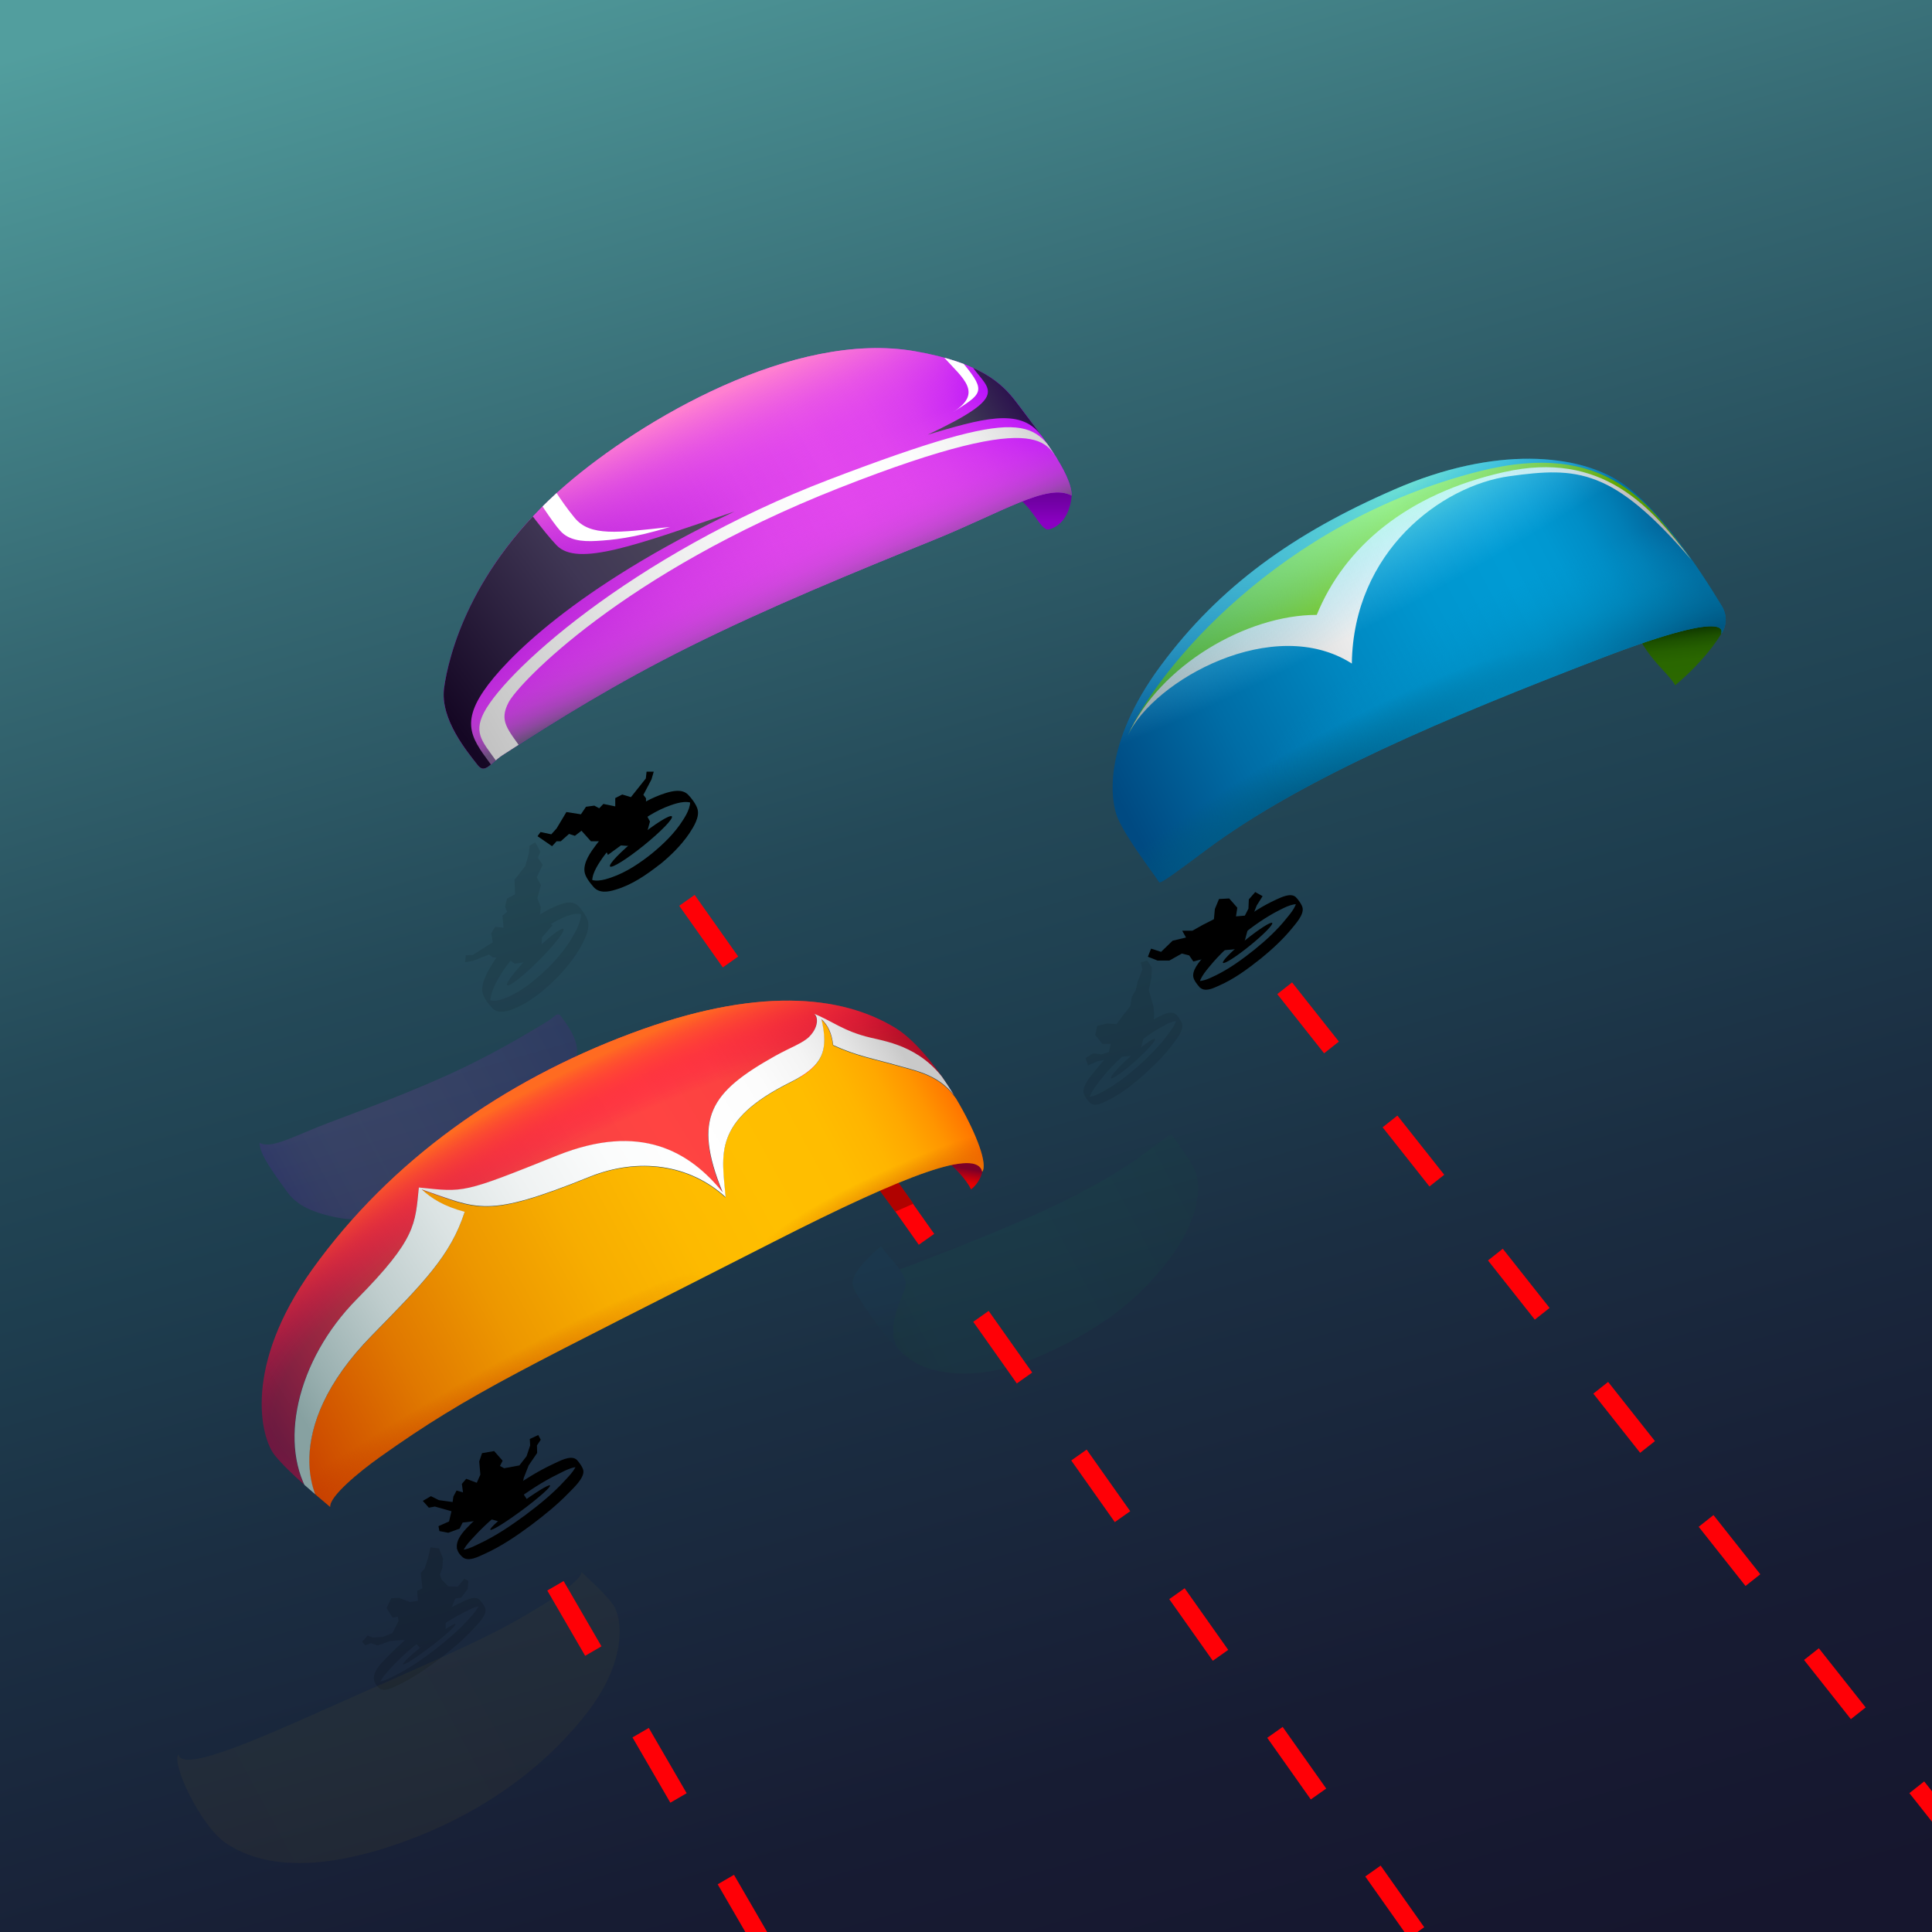 <?xml version="1.0" encoding="utf-8"?>
<!-- Generator: Adobe Illustrator 26.1.0, SVG Export Plug-In . SVG Version: 6.00 Build 0)  -->
<svg version="1.1" id="Layer_1" xmlns="http://www.w3.org/2000/svg" xmlns:xlink="http://www.w3.org/1999/xlink" x="0px" y="0px"
	 viewBox="0 0 1024 1024" style="enable-background:new 0 0 1024 1024;" xml:space="preserve">
<rect x="0" y="0" width="1024" height="1024" fill="#333333" stroke="none"/>
<style type="text/css">
	.st0{fill:url(#SVGID_1_);}
	.st1{opacity:0.15;}
	.st2{opacity:4.000000e-02;}
	
		.st3{clip-path:url(#SVGID_00000144304011174385283910000001127642397212260486_);fill:url(#SVGID_00000104702512570903194960000005904085321317861512_);}
	
		.st4{display:none;clip-path:url(#SVGID_00000144304011174385283910000001127642397212260486_);fill:url(#SVGID_00000164476395881867266900000018172653149110043551_);}
	
		.st5{display:none;clip-path:url(#SVGID_00000144304011174385283910000001127642397212260486_);fill:url(#SVGID_00000052065848219591856700000016148613198777548684_);}
	
		.st6{display:none;clip-path:url(#SVGID_00000144304011174385283910000001127642397212260486_);fill:url(#SVGID_00000101102973662073239550000018306560851894127019_);stroke:url(#SVGID_00000111902903416615076530000012216818537767064764_);stroke-width:0.725;stroke-miterlimit:10;}
	
		.st7{display:none;clip-path:url(#SVGID_00000144304011174385283910000001127642397212260486_);fill:url(#SVGID_00000141438167467707948240000013923352828457736883_);}
	
		.st8{display:none;clip-path:url(#SVGID_00000144304011174385283910000001127642397212260486_);fill:url(#SVGID_00000075145312464576588750000006336163611181139072_);}
	
		.st9{display:none;clip-path:url(#SVGID_00000144304011174385283910000001127642397212260486_);fill:url(#SVGID_00000087375327095602369920000006040372639858782376_);}
	
		.st10{display:none;clip-path:url(#SVGID_00000144304011174385283910000001127642397212260486_);fill:url(#SVGID_00000118382122916827546720000014340221977293390765_);}
	.st11{fill:url(#SVGID_00000067208750956194382280000006146612666314758547_);}
	.st12{fill:url(#SVGID_00000149378762045255768130000009237176922495681981_);}
	.st13{opacity:0.1;}
	.st14{opacity:0.12;fill:url(#SVGID_00000090293982401684686000000009487704733701799578_);}
	.st15{fill:none;stroke:#FF0006;stroke-width:10;stroke-miterlimit:10;stroke-dasharray:40,50;}
	.st16{fill:#B00200;}
	.st17{fill:url(#SVGID_00000085232321996264361890000009199641928257527209_);}
	
		.st18{clip-path:url(#SVGID_00000086655883437882834430000016917075062417237133_);fill:url(#SVGID_00000005973096299114786710000001718900474967609274_);}
	
		.st19{clip-path:url(#SVGID_00000086655883437882834430000016917075062417237133_);fill:url(#SVGID_00000067916029906669879350000017911035036409160598_);}
	
		.st20{clip-path:url(#SVGID_00000086655883437882834430000016917075062417237133_);fill:url(#SVGID_00000102522131005256631270000006915650064526571672_);}
	
		.st21{clip-path:url(#SVGID_00000086655883437882834430000016917075062417237133_);fill:url(#SVGID_00000021087910988182929110000016450013689408720793_);}
	
		.st22{clip-path:url(#SVGID_00000086655883437882834430000016917075062417237133_);fill:url(#SVGID_00000167386871195079827570000013372803235928345023_);}
	.st23{clip-path:url(#SVGID_00000086655883437882834430000016917075062417237133_);fill:#FFFFFF;}
	.st24{fill:url(#SVGID_00000011000526629922000870000000785738957911114653_);}
	
		.st25{clip-path:url(#SVGID_00000025444897445214686620000018113854390171379345_);fill:url(#SVGID_00000003814447301533230190000006027129696694759592_);}
	
		.st26{clip-path:url(#SVGID_00000025444897445214686620000018113854390171379345_);fill:url(#SVGID_00000172424402133145998290000006351588929931076260_);}
	
		.st27{clip-path:url(#SVGID_00000025444897445214686620000018113854390171379345_);fill:url(#SVGID_00000054987873972797717010000011495993768571552899_);}
	
		.st28{clip-path:url(#SVGID_00000025444897445214686620000018113854390171379345_);fill:url(#SVGID_00000033346791299855937650000015292142507022906496_);}
	
		.st29{clip-path:url(#SVGID_00000025444897445214686620000018113854390171379345_);fill:url(#SVGID_00000038407765537037340670000018259723157716131484_);}
	
		.st30{clip-path:url(#SVGID_00000025444897445214686620000018113854390171379345_);fill:url(#SVGID_00000065049157861431720240000003301242062129116054_);}
	.st31{fill:url(#SVGID_00000125583279091914632780000016125441529564567183_);}
	
		.st32{display:none;clip-path:url(#SVGID_00000063631677437087253660000010251734612875254711_);fill:url(#SVGID_00000054227133246668003940000007693704282089826215_);}
	
		.st33{clip-path:url(#SVGID_00000063631677437087253660000010251734612875254711_);fill:url(#SVGID_00000059270669061207511120000015602648278980132027_);}
	
		.st34{clip-path:url(#SVGID_00000063631677437087253660000010251734612875254711_);fill:url(#SVGID_00000083801843396225824290000011484900786566356388_);}
	
		.st35{display:none;clip-path:url(#SVGID_00000063631677437087253660000010251734612875254711_);fill:url(#SVGID_00000153676750312733264230000006754000718759786147_);stroke:url(#SVGID_00000173842123552255227930000001293839136486818748_);stroke-width:1.2;stroke-miterlimit:10;}
	
		.st36{clip-path:url(#SVGID_00000063631677437087253660000010251734612875254711_);fill:url(#SVGID_00000108990181095032856190000013199453835142852008_);}
	
		.st37{clip-path:url(#SVGID_00000063631677437087253660000010251734612875254711_);fill:url(#SVGID_00000104674278276966363090000015437614460761873340_);}
	
		.st38{clip-path:url(#SVGID_00000063631677437087253660000010251734612875254711_);fill:url(#SVGID_00000052073617330338438230000006582272303544852148_);}
	
		.st39{clip-path:url(#SVGID_00000063631677437087253660000010251734612875254711_);fill:url(#SVGID_00000127002887425947669050000005749301437863203466_);}
</style>
<linearGradient id="SVGID_1_" gradientUnits="userSpaceOnUse" x1="345.919" y1="-67.192" x2="677.204" y2="1088.134">
	<stop  offset="0" style="stop-color:#529E9E"/>
	<stop  offset="2.078294e-02" style="stop-color:#4F999A"/>
	<stop  offset="0.256" style="stop-color:#356872"/>
	<stop  offset="0.435" style="stop-color:#244958"/>
	<stop  offset="0.536" style="stop-color:#1E3E4F"/>
	<stop  offset="0.663" style="stop-color:#1B2E42"/>
	<stop  offset="0.859" style="stop-color:#171C33"/>
	<stop  offset="1" style="stop-color:#16162E"/>
</linearGradient>
<rect class="st0" width="1024" height="1024"/>
<g>
	<g class="st1">
		<g>
			<g>
				<path d="M233.3,879c6.2-4.8,12.3-9.9,17.6-15.7c2-2.2,7-6.9,6.4-10.4c-0.2-1.4-2.3-4.3-3.4-5.2c-2.7-2-7.4,0.7-10,1.9
					c-13.9,6.5-27,16.8-37.8,27.8c-4.6,4.7-12,11.3-5.2,17.3c2.7,2.4,7.4-0.3,10.2-1.6C219.1,889.3,226.3,884.2,233.3,879
					c0.1-0.1-3.1-4.4-3.1-4.4c-6.6,5-13.5,9.8-20.9,13.5c-2.3,1.1-8.7,4.8-11.1,2.4c1,1.5,2.1,3,3.1,4.4c-1.7-3,3.5-8.1,5.2-10.1
					c5.5-6.2,11.9-11.7,18.5-16.7c6.6-5,13.5-9.8,20.9-13.5c2.4-1.2,8.6-4.9,11.1-2.4c-1-1.5-2.1-3-3.1-4.4c1.7,3-3.6,8.2-5.2,10.1
					c-5.5,6.2-12,11.6-18.5,16.7C230.1,874.6,233.3,878.9,233.3,879z"/>
			</g>
		</g>
		<g>
			<ellipse transform="matrix(0.794 -0.608 0.608 0.794 -482.958 318.023)" cx="227.6" cy="871.3" rx="17.5" ry="1.5"/>
		</g>
		<polygon points="191.9,870.2 194.8,866.9 197.6,867.9 202.9,867.6 208,865.6 211.3,859.1 210.8,856.9 208.1,857.4 204.9,852.3 
			207.4,847.1 211.4,846.9 217.3,849.1 221.5,848.5 221.1,843.2 223.9,841.9 223,833.7 225.1,831.4 226.9,825.6 228.2,820.1 
			232.7,820.7 234.8,825.9 234.5,830.8 233.2,834.7 234.2,837.4 237.6,840.8 242.6,841 246.1,836.8 248.2,837.9 247.9,842.2 
			244.5,846.7 241.3,847.3 239.1,852.6 239.1,855.9 236.2,858.7 236.2,863.9 222.5,873.4 219.4,869.8 213.1,869.2 206.8,869.8 
			200.1,872.1 196.7,870.9 193.6,872 		"/>
	</g>
	<g class="st2">
		<defs>
			<path id="SVGID_00000003107160675599646770000010263114463768741283_" class="st2" d="M94.3,929.4c-3.8,4.6,11.8,38.2,25.3,47.4
				c17,11.6,44,15.5,84.6,2.7c41.9-13.2,79.1-36.7,105.8-70.1c23.9-29.9,19.4-52.9,15.1-58.8c-4.5-6.3-13.8-14.5-16.9-17.5
				c0.2,3.3-10,10.9-16.7,15.1c-30.8,19.6-47.5,25.7-129.7,62.4C118.3,930,95.5,937.1,94.3,929.4z"/>
		</defs>
		<clipPath id="SVGID_00000143618515145357451690000003188763047655748004_">
			<use xlink:href="#SVGID_00000003107160675599646770000010263114463768741283_"  style="overflow:visible;"/>
		</clipPath>
		
			<linearGradient id="SVGID_00000168832029764297217460000012851205852719448714_" gradientUnits="userSpaceOnUse" x1="1454.77" y1="320.068" x2="1666.929" y2="191.606" gradientTransform="matrix(-0.999 -5.195740e-02 5.195740e-02 -0.999 1768.438 1254.139)">
			<stop  offset="0" style="stop-color:#E3A600"/>
			<stop  offset="0.437" style="stop-color:#F6C000"/>
			<stop  offset="0.721" style="stop-color:#FFCB00"/>
			<stop  offset="0.824" style="stop-color:#FFC500"/>
			<stop  offset="0.965" style="stop-color:#FFB300"/>
			<stop  offset="1" style="stop-color:#FFAE00"/>
		</linearGradient>
		
			<path style="clip-path:url(#SVGID_00000143618515145357451690000003188763047655748004_);fill:url(#SVGID_00000168832029764297217460000012851205852719448714_);" d="
			M94.6,929.7c-3.9,5.1,11.5,37.9,24.9,47.1c17,11.6,44,15.5,84.6,2.7c41.9-13.2,79.1-36.7,105.8-70.1
			c23.9-29.9,19.4-52.9,15.1-58.8c-4.5-6.3-13.8-14.5-16.9-17.5c0.2,3.3-10,10.9-16.7,15.1c-30.8,19.6-47.5,25.7-129.7,62.4
			C118.3,930,95.8,937.4,94.6,929.7z"/>
		
			<linearGradient id="SVGID_00000129915086791467444070000016663088759574641829_" gradientUnits="userSpaceOnUse" x1="1304.757" y1="29.317" x2="1518.717" y2="-101.385" gradientTransform="matrix(-0.629 0.777 0.777 0.629 1132.378 -173.02)">
			<stop  offset="0" style="stop-color:#661940"/>
			<stop  offset="0.1" style="stop-color:#8F2441"/>
			<stop  offset="0.216" style="stop-color:#B73041"/>
			<stop  offset="0.33" style="stop-color:#D63941"/>
			<stop  offset="0.44" style="stop-color:#ED3F42"/>
			<stop  offset="0.544" style="stop-color:#FA4342"/>
			<stop  offset="0.637" style="stop-color:#FF4442"/>
			<stop  offset="0.731" style="stop-color:#FC4241"/>
			<stop  offset="0.802" style="stop-color:#F23B3D"/>
			<stop  offset="0.865" style="stop-color:#E22F38"/>
			<stop  offset="0.924" style="stop-color:#CB1F2F"/>
			<stop  offset="0.979" style="stop-color:#AE0A25"/>
			<stop  offset="1" style="stop-color:#A10020"/>
		</linearGradient>
		
			<path style="display:none;clip-path:url(#SVGID_00000143618515145357451690000003188763047655748004_);fill:url(#SVGID_00000129915086791467444070000016663088759574641829_);" d="
			M348.2,906.7c-5.8-18.4-30.8-31.2-58.6-28.5c-26.9,2.7-30.2-0.6-40.1-7c-8.1,12.4-7.1,12-35.9,28c-25.1,14-27.7,32.1-24.2,48.5
			c-12.5-22.6-22.6-23.1-44.4-14.4c-5.4,2.2-9,4.4-11.9,4.7c-4.9,0.4-7-2.4-6.6-3.6c-1.9,6-1.6,11-5.5,19.1
			c-2.6,5.5-8.6,15.9-3.2,30.3c5.5,14.3-16.1-10.3-16.1-10.3s-46-66.4,79.2-111S376.9,857.9,348.2,906.7z"/>
		
			<radialGradient id="SVGID_00000164497667827422281580000010620007051702156440_" cx="1581.318" cy="263.824" r="218.679" gradientTransform="matrix(-0.917 0.4 -0.127 -0.291 1686.058 353.5)" gradientUnits="userSpaceOnUse">
			<stop  offset="0.602" style="stop-color:#FF0049;stop-opacity:0"/>
			<stop  offset="0.655" style="stop-color:#FF0A45;stop-opacity:0.166"/>
			<stop  offset="0.745" style="stop-color:#FF263B;stop-opacity:0.452"/>
			<stop  offset="0.862" style="stop-color:#FF532A;stop-opacity:0.822"/>
			<stop  offset="0.919" style="stop-color:#FF6B21"/>
		</radialGradient>
		
			<path style="display:none;clip-path:url(#SVGID_00000143618515145357451690000003188763047655748004_);fill:url(#SVGID_00000164497667827422281580000010620007051702156440_);" d="
			M94.6,929.7c-3.9,5.1,11.5,37.9,24.9,47.1c17,11.6,44,15.5,84.6,2.7c41.9-13.2,79.1-36.7,105.8-70.1
			c23.9-29.9,19.4-52.9,15.1-58.8c-4.5-6.3-13.8-14.5-16.9-17.5c0.2,3.3-10,10.9-16.7,15.1c-30.8,19.6-47.5,25.7-129.7,62.4
			C118.3,930,95.8,937.4,94.6,929.7z"/>
		
			<linearGradient id="SVGID_00000050644983980776758860000005569803928701110405_" gradientUnits="userSpaceOnUse" x1="1543.961" y1="215.025" x2="1581.292" y2="291.07" gradientTransform="matrix(-0.999 -5.195740e-02 5.195740e-02 -0.999 1768.438 1254.139)">
			<stop  offset="0.602" style="stop-color:#E8B200;stop-opacity:0"/>
			<stop  offset="0.69" style="stop-color:#E7AC00;stop-opacity:0.16"/>
			<stop  offset="0.809" style="stop-color:#E29A00;stop-opacity:0.377"/>
			<stop  offset="0.947" style="stop-color:#DB7E00;stop-opacity:0.626"/>
			<stop  offset="0.988" style="stop-color:#D97400;stop-opacity:0.7"/>
		</linearGradient>
		
			<linearGradient id="SVGID_00000061436252858143659990000004931635517673055145_" gradientUnits="userSpaceOnUse" x1="1457.754" y1="263.833" x2="1689.285" y2="263.833" gradientTransform="matrix(-0.999 -5.195740e-02 5.195740e-02 -0.999 1768.438 1254.139)">
			<stop  offset="0" style="stop-color:#34D9D4"/>
			<stop  offset="5.634123e-02" style="stop-color:#3EDCD8"/>
			<stop  offset="0.359" style="stop-color:#6EECED"/>
			<stop  offset="0.591" style="stop-color:#8DF6FA"/>
			<stop  offset="0.721" style="stop-color:#98FAFF"/>
			<stop  offset="0.756" style="stop-color:#92F8FE"/>
			<stop  offset="0.805" style="stop-color:#80F4FB"/>
			<stop  offset="0.862" style="stop-color:#64EDF7"/>
			<stop  offset="0.924" style="stop-color:#3CE4F1"/>
			<stop  offset="0.989" style="stop-color:#09D7E9"/>
			<stop  offset="1" style="stop-color:#00D5E8"/>
		</linearGradient>
		
			<path style="display:none;clip-path:url(#SVGID_00000143618515145357451690000003188763047655748004_);fill:url(#SVGID_00000050644983980776758860000005569803928701110405_);stroke:url(#SVGID_00000061436252858143659990000004931635517673055145_);stroke-width:0.725;stroke-miterlimit:10;" d="
			M94.6,929.7c-3.9,5.1,11.5,37.9,24.9,47.1c17,11.6,44,15.5,84.6,2.7c41.9-13.2,79.1-36.7,105.8-70.1
			c23.9-29.9,19.4-52.9,15.1-58.8c-4.5-6.3-13.8-14.5-16.9-17.5c0.2,3.3-10,10.9-16.7,15.1c-30.8,19.6-47.5,25.7-129.7,62.4
			C118.3,930,95.8,937.4,94.6,929.7z"/>
		
			<linearGradient id="SVGID_00000147183326424539161880000006814355058720702853_" gradientUnits="userSpaceOnUse" x1="1316.736" y1="53.733" x2="1537.104" y2="-64.702" gradientTransform="matrix(-0.629 0.777 0.777 0.629 1132.378 -173.02)">
			<stop  offset="0" style="stop-color:#C43800"/>
			<stop  offset="7.356817e-02" style="stop-color:#CF5000"/>
			<stop  offset="0.212" style="stop-color:#E07800"/>
			<stop  offset="0.348" style="stop-color:#ED9700"/>
			<stop  offset="0.481" style="stop-color:#F7AD00"/>
			<stop  offset="0.607" style="stop-color:#FDBA00"/>
			<stop  offset="0.721" style="stop-color:#FFBF00"/>
			<stop  offset="0.823" style="stop-color:#FFBD00"/>
			<stop  offset="0.877" style="stop-color:#FFB500"/>
			<stop  offset="0.918" style="stop-color:#FFA800"/>
			<stop  offset="0.954" style="stop-color:#FF9500"/>
			<stop  offset="0.986" style="stop-color:#FF7C00"/>
			<stop  offset="1" style="stop-color:#FF6F00"/>
		</linearGradient>
		
			<path style="display:none;clip-path:url(#SVGID_00000143618515145357451690000003188763047655748004_);fill:url(#SVGID_00000147183326424539161880000006814355058720702853_);" d="
			M349.2,914.9c0.3-6-10.7-29.6-53.4-25.5c-23.5,2.2-35.7,3.5-49.4-1.8c2.8-6.3,3.4-10.9,3.1-15.2c-6.6,18.1-5.5,21.8-36.9,39.2
			c-14.9,8.3-23.4,22.5-22.5,38c-9.9-9.4-16.2-18.7-41.7-7c-10.9,5-15.7,2.8-21.8-5c0.1,2.9,1.5,5.5,4.1,8.1c-2,8-4.7,12.7-8,20.3
			c-2.9,6.8-6.9,14.1-2.4,24.1c4.5,10.1-1.2,7.9-1.2,7.9s2.1,14,18.1,18.8S348,940.8,349.2,914.9z"/>
		
			<radialGradient id="SVGID_00000099652860295094667300000003060410301349136021_" cx="1520.147" cy="317.543" r="229.608" gradientTransform="matrix(-0.888 0.459 -4.916449e-02 -9.506681e-02 1632.723 189.929)" gradientUnits="userSpaceOnUse">
			<stop  offset="0" style="stop-color:#C43800;stop-opacity:0.5"/>
			<stop  offset="0.412" style="stop-color:#C43800;stop-opacity:0"/>
		</radialGradient>
		
			<path style="display:none;clip-path:url(#SVGID_00000143618515145357451690000003188763047655748004_);fill:url(#SVGID_00000099652860295094667300000003060410301349136021_);" d="
			M308.9,830.3c4.7,3.8,14.9,27.8-16.7,56.8c-17.4,15.9-26.5,24.2-31.7,37.9c6.6,2.1,10.4,4.8,13.4,7.9
			c-17.9-7.2-19.9-10.5-53.8,1.2c-16.1,5.6-32.4,2.4-43.3-8.7c0.4,13.7,3.1,24.6-22.7,35.7c-11,4.7-12.6,9.8-10.8,19.6
			c-2.1-2-3.1-4.8-3.3-8.5c-7.2-3.9-12.6-5-20.5-7.6c-7-2.4-15.1-4.3-19.6-14.4c-4.5-10.1-6.6-4.4-6.6-4.4s-9-10.9-1.9-26
			C98.5,904.8,288.8,813.9,308.9,830.3z"/>
		
			<radialGradient id="SVGID_00000168106044431864228030000002555962381711669127_" cx="1665.305" cy="243.082" r="129.342" gradientTransform="matrix(-0.936 0.351 -5.892800e-02 -0.157 1691.353 377.595)" gradientUnits="userSpaceOnUse">
			<stop  offset="0" style="stop-color:#C43800;stop-opacity:0.5"/>
			<stop  offset="0.412" style="stop-color:#C43800;stop-opacity:0"/>
		</radialGradient>
		
			<path style="display:none;clip-path:url(#SVGID_00000143618515145357451690000003188763047655748004_);fill:url(#SVGID_00000168106044431864228030000002555962381711669127_);" d="
			M308.9,830.3c4.7,3.8,14.9,27.8-16.7,56.8c-17.4,15.9-26.5,24.2-31.7,37.9c6.6,2.1,10.4,4.8,13.4,7.9
			c-17.9-7.2-19.9-10.5-53.8,1.2c-16.1,5.6-32.4,2.4-43.3-8.7c0.4,13.7,3.1,24.6-22.7,35.7c-11,4.7-12.6,9.8-10.8,19.6
			c-2.1-2-3.1-4.8-3.3-8.5c-7.2-3.9-12.6-5-20.5-7.6c-7-2.4-15.1-4.3-19.6-14.4c-4.5-10.1-6.6-4.4-6.6-4.4s-9-10.9-1.9-26
			C98.5,904.8,288.8,813.9,308.9,830.3z"/>
		
			<linearGradient id="SVGID_00000130627141578542986970000017838928979204329103_" gradientUnits="userSpaceOnUse" x1="1467.822" y1="310.92" x2="1659.821" y2="193.635" gradientTransform="matrix(-0.999 -5.195740e-02 5.195740e-02 -0.999 1768.438 1254.139)">
			<stop  offset="0" style="stop-color:#87A1A1"/>
			<stop  offset="6.089548e-02" style="stop-color:#9BB1B1"/>
			<stop  offset="0.186" style="stop-color:#BFCDCD"/>
			<stop  offset="0.313" style="stop-color:#DBE3E3"/>
			<stop  offset="0.439" style="stop-color:#EFF2F2"/>
			<stop  offset="0.566" style="stop-color:#FBFCFC"/>
			<stop  offset="0.693" style="stop-color:#FFFFFF"/>
			<stop  offset="0.806" style="stop-color:#FCFCFC"/>
			<stop  offset="0.876" style="stop-color:#F4F4F4"/>
			<stop  offset="0.933" style="stop-color:#E6E6E6"/>
			<stop  offset="0.984" style="stop-color:#D1D1D1"/>
			<stop  offset="1" style="stop-color:#C9C9C9"/>
		</linearGradient>
		
			<path style="display:none;clip-path:url(#SVGID_00000143618515145357451690000003188763047655748004_);fill:url(#SVGID_00000130627141578542986970000017838928979204329103_);" d="
			M103,956.3c7,13.6,18.8,16.2,24.6,17.9c8.6,2.5,12.1,6,17.9,8.6c-1.2-0.5-1.9-4,1.7-7.3c2.1-2,6.2-3.1,11.4-5.7
			c21-10.4,27.4-18.3,18.9-42.6c9.9,13.6,25.1,23.8,52.3,14.5c31.2-10.7,30.3-10.2,44.8-8c1.8-11.7,1.6-16.4,21.6-34.6
			c20.7-18.8,27.8-46,18-62.6l-5.4-6.2c4.7,3.8,14.9,27.8-16.7,56.8c-17.4,15.9-26.5,24.2-31.7,37.9c6.6,2.1,10.4,4.8,13.4,7.9
			c-17.9-7.2-19.9-10.5-53.8,1.2c-16.1,5.6-32.4,2.4-43.3-8.7c0.4,13.7,3.1,24.6-22.7,35.7c-11,4.7-12.6,9.8-10.8,19.6
			c-2.1-2-3.1-4.8-3.3-8.5c-7.2-3.9-12.6-5-20.5-7.6c-7-2.4-15.1-4.3-19.6-14.4L103,956.3z"/>
	</g>
</g>
<g>
	<g class="st2">
		
			<linearGradient id="SVGID_00000161621847070287167760000002080246955231046802_" gradientUnits="userSpaceOnUse" x1="1258.711" y1="252.005" x2="1423.989" y2="165.068" gradientTransform="matrix(-1 0 0 -1 1895.563 878.874)">
			<stop  offset="1.299982e-02" style="stop-color:#00822B"/>
			<stop  offset="1.472336e-02" style="stop-color:#00822B"/>
			<stop  offset="0.224" style="stop-color:#00A649"/>
			<stop  offset="0.42" style="stop-color:#00BF5F"/>
			<stop  offset="0.598" style="stop-color:#00CF6C"/>
			<stop  offset="0.739" style="stop-color:#00D471"/>
			<stop  offset="0.798" style="stop-color:#00D26E"/>
			<stop  offset="0.846" style="stop-color:#01CC63"/>
			<stop  offset="0.89" style="stop-color:#02C352"/>
			<stop  offset="0.933" style="stop-color:#03B53A"/>
			<stop  offset="0.973" style="stop-color:#05A41B"/>
			<stop  offset="1" style="stop-color:#079602"/>
		</linearGradient>
		<path style="fill:url(#SVGID_00000161621847070287167760000002080246955231046802_);" d="M453.2,675.8c-0.9,1.2-2.4,4.6-0.2,8.3
			c6.9,11.4,18.6,29.1,29.9,36.7c12.8,8.7,37.8,11.2,67.9-1.9c30.2-13.1,52.4-29,69.8-52.7c17.5-23.6,15-40.5,12.8-45.7
			c-2.7-6.3-10.4-16-12.4-19.1c-0.4-0.6-5.9,3.6-14.5,10c-28.6,21.3-71.4,39.1-117.6,56.9C446.8,684.7,453.8,675.2,453.2,675.8z"/>
		
			<linearGradient id="SVGID_00000084500421191643790730000011997192671474689420_" gradientUnits="userSpaceOnUse" x1="1426.555" y1="173.351" x2="1431.665" y2="216.5" gradientTransform="matrix(-1 0 0 -1 1895.563 878.874)">
			<stop  offset="0" style="stop-color:#00515C"/>
			<stop  offset="1.109093e-02" style="stop-color:#005360"/>
			<stop  offset="0.115" style="stop-color:#00637F"/>
			<stop  offset="0.229" style="stop-color:#007098"/>
			<stop  offset="0.355" style="stop-color:#007AAC"/>
			<stop  offset="0.5" style="stop-color:#0081BA"/>
			<stop  offset="0.679" style="stop-color:#0085C2"/>
			<stop  offset="1" style="stop-color:#0086C4"/>
		</linearGradient>
		<path style="fill:url(#SVGID_00000084500421191643790730000011997192671474689420_);" d="M480.1,681.2
			c-0.9,5.5-13.2,25.3-2.2,35.6c-5.5-3.8-24.7-29.6-25.9-35.8c-1.2-6.3,9.9-16.2,15-20.5C469.4,664.8,481.1,675.2,480.1,681.2z"/>
	</g>
	<g class="st13">
		<g>
			<g>
				<path d="M607,569c5.5-5,10.8-10.3,15.2-16.3c1.8-2.5,5.3-6.8,4.3-10.2c-0.4-1.4-2.3-4.2-3.4-5c-2.6-2-7,0.4-9.5,1.7
					c-12.7,6.5-24.3,17.1-33.1,28.2c-2.2,2.7-6.7,7.8-6.2,11.7c0.3,1.7,2.1,4.2,3.3,5.3c2.5,2.5,6.5,0.3,9.2-1
					C594.3,579.8,600.9,574.5,607,569c0.2-0.2-3.2-4.3-3.1-4.5c-5.7,5-11.8,9.9-18.5,13.6c-2.4,1.3-7.9,4.7-10.6,2.4
					c0.9,1.3,1.8,2.5,2.7,3.8c-1.6-2.4,3.2-8.5,4.4-10.1c4.5-6.3,10.1-11.8,15.9-16.9c5.5-4.8,11.3-9.4,17.7-12.9
					c2.4-1.3,7.9-4.7,10.6-2.4c-0.9-1.3-1.8-2.5-2.7-3.8c1.6,2.4-3.2,8.5-4.4,10.1c-4.4,6-9.7,11.3-15.2,16.3
					C603.7,564.8,607.2,568.9,607,569z"/>
			</g>
		</g>
		<g>
			<ellipse transform="matrix(0.746 -0.666 0.666 0.746 -221.231 542.365)" cx="600.5" cy="561.2" rx="15.6" ry="1.8"/>
		</g>
		<polygon points="576.7,564.7 575.3,560.8 579.4,558.3 583.9,558.8 587.7,557.6 588.7,553.3 584.3,553.3 580.5,548.6 581.5,543.7 
			586.8,542.5 591.8,542.8 595.6,537.7 599.1,533.2 599.9,528.3 602,524.8 602.9,520.5 605.5,513.8 604.6,510.1 608,509.1 
			610.5,512.7 610.3,518.2 608.9,524.8 611.4,533.6 611.7,537.4 611.5,541.9 606.3,549.5 604.5,556.4 600.8,559.5 592.2,560.3 
			581.7,562.5 		"/>
	</g>
</g>
<g>
	<g class="st13">
		<g>
			<g>
				<path d="M294.5,518.9c5.5-5.6,10.6-11.7,14.2-18.7c1.9-3.8,4.5-9.2,2.4-13.4c-1.1-2.3-3-5.3-4.9-6.9c-3.3-3-8.6-1-12.1,0.6
					c-13.8,6-26.3,18.7-33.9,31.6c-2.3,3.9-5.6,9.8-4.3,14.5c0.7,2.6,3.1,5.7,4.9,7.6c3.3,3.6,8.7,1.7,12.6,0
					C281.5,530.7,288.4,524.9,294.5,518.9c0.3-0.3-4.4-5.7-4.1-5.9c-6,5.9-12.7,11.5-20.4,15.1c-3.7,1.7-9.9,4.1-13.1,0.3
					c1.4,1.9,2.7,3.9,4.1,5.8c-2.7-4.3,0.4-10.5,2.5-14.4c4-7.5,9.7-14.2,15.9-20c5.6-5.3,11.9-10.3,19-13.4
					c3.7-1.6,9.4-3.7,12.6-0.1c-1.4-1.9-2.7-3.9-4.1-5.8c2.6,4.1-0.2,10.1-2.2,13.8c-3.6,7-8.7,13.1-14.2,18.7
					C290.1,513.3,294.8,518.6,294.5,518.9z"/>
			</g>
		</g>
		<ellipse transform="matrix(0.707 -0.707 0.707 0.707 -275.582 349.265)" cx="283.8" cy="507.3" rx="21.1" ry="2.6"/>
		<polygon points="280.9,509.5 272.9,510.8 269.3,508.3 261,507.4 259.2,505.9 250.7,509.3 246.5,510 246.9,506.3 250.5,506.2 
			261.2,499.4 260.3,494.7 262.5,491.2 266.9,491.7 266.3,485.3 268.8,483.3 267.7,480.6 268.7,476.3 273,474 272.7,466.3 
			278.4,459 280.3,452.3 280.7,448.2 283.7,446.4 286.4,451.4 285.1,454.6 287.6,458.4 284.5,465 286.7,469.1 284.8,476.1 
			286.6,480.7 286.1,486.3 292.9,490.4 287.2,496.9 287,502.7 		"/>
	</g>
	
		<linearGradient id="SVGID_00000139272423245913450270000004136358025383444635_" gradientUnits="userSpaceOnUse" x1="890.145" y1="196.67" x2="1040.479" y2="110.964" gradientTransform="matrix(-1 -2.789962e-02 2.789962e-02 -1 1191.236 777.59)">
		<stop  offset="0" style="stop-color:#8B00C2"/>
		<stop  offset="0.189" style="stop-color:#AD1BD3"/>
		<stop  offset="0.392" style="stop-color:#CA33E1"/>
		<stop  offset="0.567" style="stop-color:#DC42EA"/>
		<stop  offset="0.694" style="stop-color:#E247ED"/>
		<stop  offset="0.786" style="stop-color:#E044EE"/>
		<stop  offset="0.852" style="stop-color:#D83BF0"/>
		<stop  offset="0.909" style="stop-color:#CC2BF4"/>
		<stop  offset="0.962" style="stop-color:#BB15FA"/>
		<stop  offset="1" style="stop-color:#AA00FF"/>
	</linearGradient>
	<path style="opacity:0.12;fill:url(#SVGID_00000139272423245913450270000004136358025383444635_);" d="M297.3,538.6
		c2.5,3.5,9.8,12.4,8.4,20.7c-1.4,8.3-7.8,31.9-33.8,53c-20.4,16.6-61.7,39.5-93.9,32.9c-17-3.5-22.6-8.9-26.4-14.3
		c-6.2-8.7-14.2-19.2-14-25.2c6.2,3.6,18.5-3.8,37.1-10.8c20.6-7.7,44-16.6,65.4-26.4c20-9.3,36-18.6,50.6-27.5
		C293.9,539,295.5,536.1,297.3,538.6z"/>
</g>
<g>
	<line class="st15" x1="364.1" y1="477.2" x2="790.6" y2="1080.7"/>
	<polygon class="st16" points="474.5,642.2 484.1,638 474.5,624.4 464.6,628.8 	"/>
	<g>
		<g>
			<g>
				<path d="M345.5,452.4c-6.4,5.1-13.5,9.9-21.3,12.6c-3.9,1.4-10,3.2-13.3-0.3c0.9,1.2,1.8,2.5,2.6,3.7c-0.1-0.2-0.2-0.4-0.4-0.5
					c0.5,0.7,1,1.5,1.5,2.2c-2.1-4.3,0.9-9.5,3.2-13.1c4.3-6.8,10.2-12.6,16.4-17.6c6.4-5.2,13.5-9.9,21.3-12.6
					c4-1.4,10-3.2,13.3,0.3c-0.9-1.2-1.8-2.5-2.6-3.7c0.1,0.2,0.2,0.4,0.4,0.5c-0.5-0.7-1-1.5-1.5-2.2c2.1,4.2-0.9,9.6-3.2,13.1
					C357.6,441.6,351.7,447.3,345.5,452.4c-0.2,0.2,4.2,5.8,4.1,5.9c5.9-4.8,11.4-10.2,15.7-16.5c2.3-3.5,5.8-8.9,4.3-13.3
					c-0.8-2.4-3.1-5.5-4.9-7.3c-3.1-3.2-8.3-2-12.1-0.8c-14.2,4.5-27.7,15.5-36.6,27.3c-2.8,3.7-6.8,9.2-6.2,14.2
					c0.3,2.8,2.9,6,4.7,8.1c3,3.6,7.8,2.8,11.9,1.5c8.5-2.5,16.2-7.8,23.1-13.2C349.8,458.2,345.4,452.5,345.5,452.4z"/>
			</g>
		</g>
		<ellipse transform="matrix(0.777 -0.629 0.629 0.777 -204.854 313.302)" cx="339.9" cy="445.9" rx="21.1" ry="2.6"/>
		<polygon points="342.4,443.2 344.5,435.4 342.4,431.5 342.4,423.1 341,421.3 345.3,413.1 346.5,409 342.7,409 342.3,412.6 
			334.4,422.5 329.8,421.1 326.1,423 326.1,427.4 319.8,426.1 317.6,428.4 315,427 310.6,427.6 307.9,431.6 300.2,430.4 295,439.1 
			292.2,442.2 286.5,441 284.9,443.2 292.6,448.5 295,445.9 297.2,445.9 301.6,442 304.7,443 308.2,440.3 313.2,445.9 318.8,445.9 
			322.2,453.1 329.1,448.1 334.9,448.5 		"/>
	</g>
	<g>
		
			<linearGradient id="SVGID_00000123415875144585538890000017819486635174315150_" gradientUnits="userSpaceOnUse" x1="554.034" y1="276.801" x2="553.931" y2="251.483">
			<stop  offset="0" style="stop-color:#8B00C2"/>
			<stop  offset="0.384" style="stop-color:#7400A7"/>
			<stop  offset="0.742" style="stop-color:#640095"/>
			<stop  offset="1" style="stop-color:#5F008F"/>
		</linearGradient>
		<path style="fill:url(#SVGID_00000123415875144585538890000017819486635174315150_);" d="M568,262.7
			c-1.4,16.2-12.3,18.4-13.3,17.9c-4.2-2.1-6.3-9.2-14.6-16.4C553.2,258.3,565.8,257.2,568,262.7z"/>
		<g>
			<defs>
				<path id="SVGID_00000044141276952534898150000004882380355087195552_" d="M253.2,405.5c-5.3-6.8-20.1-24.2-17.8-40.9
					c2.3-16.7,13.8-64,64.5-107.6c39.8-34.3,120.8-82.2,185.3-70.8c34.1,6,45.6,16.6,53.5,27c12.8,17,29.3,37.4,29.3,49.5
					c-12.7-6.9-36.6,8.7-73.4,23.6c-40.7,16.5-86.9,35.4-128.9,56.3c-39.4,19.6-70.7,39.1-99.3,57.6
					C259.9,404.5,257,410.4,253.2,405.5z"/>
			</defs>
			<clipPath id="SVGID_00000085248144740479980300000004941715323843442864_">
				<use xlink:href="#SVGID_00000044141276952534898150000004882380355087195552_"  style="overflow:visible;"/>
			</clipPath>
			
				<linearGradient id="SVGID_00000032647315353136725300000015769778903891695545_" gradientUnits="userSpaceOnUse" x1="233.001" y1="370.96" x2="532.8" y2="200.045">
				<stop  offset="0" style="stop-color:#8B00C2"/>
				<stop  offset="0.189" style="stop-color:#AD1BD3"/>
				<stop  offset="0.392" style="stop-color:#CA33E1"/>
				<stop  offset="0.567" style="stop-color:#DC42EA"/>
				<stop  offset="0.694" style="stop-color:#E247ED"/>
				<stop  offset="0.786" style="stop-color:#E044EE"/>
				<stop  offset="0.852" style="stop-color:#D83BF0"/>
				<stop  offset="0.909" style="stop-color:#CC2BF4"/>
				<stop  offset="0.962" style="stop-color:#BB15FA"/>
				<stop  offset="1" style="stop-color:#AA00FF"/>
			</linearGradient>
			
				<path style="clip-path:url(#SVGID_00000085248144740479980300000004941715323843442864_);fill:url(#SVGID_00000032647315353136725300000015769778903891695545_);" d="
				M253.2,405.5c-5.3-6.8-20.1-24.2-17.8-40.9c2.3-16.7,13.8-64,64.5-107.6c39.8-34.3,120.8-82.2,185.3-70.8
				c34.1,6,45.6,16.6,53.5,27c12.8,17,29.3,37.4,29.3,49.5c-12.7-6.9-36.6,8.7-73.4,23.6c-40.7,16.5-86.9,35.4-128.9,56.3
				c-39.4,19.6-70.7,39.1-99.3,57.6C259.9,404.5,257,410.4,253.2,405.5z"/>
			
				<linearGradient id="SVGID_00000046312651081197730790000013996369157072386972_" gradientUnits="userSpaceOnUse" x1="358.143" y1="218.741" x2="409.139" y2="334.08">
				<stop  offset="0" style="stop-color:#FF80D0"/>
				<stop  offset="1.850084e-02" style="stop-color:#FD7CD2;stop-opacity:0.958"/>
				<stop  offset="0.187" style="stop-color:#EE5FE1;stop-opacity:0.573"/>
				<stop  offset="0.332" style="stop-color:#E54DEA;stop-opacity:0.24"/>
				<stop  offset="0.438" style="stop-color:#E247ED;stop-opacity:0"/>
				<stop  offset="0.678" style="stop-color:#E047EB;stop-opacity:0.428"/>
				<stop  offset="0.766" style="stop-color:#D947E5;stop-opacity:0.585"/>
				<stop  offset="0.829" style="stop-color:#CD48DA;stop-opacity:0.696"/>
				<stop  offset="0.88" style="stop-color:#BC49CA;stop-opacity:0.787"/>
				<stop  offset="0.924" style="stop-color:#A64AB5;stop-opacity:0.864"/>
				<stop  offset="0.962" style="stop-color:#8C4C9C;stop-opacity:0.932"/>
				<stop  offset="0.996" style="stop-color:#6C4E7E;stop-opacity:0.993"/>
				<stop  offset="1" style="stop-color:#684E7A"/>
			</linearGradient>
			
				<path style="clip-path:url(#SVGID_00000085248144740479980300000004941715323843442864_);fill:url(#SVGID_00000046312651081197730790000013996369157072386972_);" d="
				M253.2,405.5c-5.3-6.8-20.1-24.2-17.8-40.9c2.3-16.7,13.8-64,64.5-107.6c39.8-34.3,120.8-82.2,185.3-70.8
				c34.1,6,45.6,16.6,53.5,27c12.8,17,29.3,37.4,29.3,49.5c-12.7-6.9-36.6,8.7-73.4,23.6c-40.7,16.5-86.9,35.4-128.9,56.3
				c-39.4,19.6-70.7,39.1-99.3,57.6C259.9,404.5,257,410.4,253.2,405.5z"/>
			
				<linearGradient id="SVGID_00000119117961803070087180000013398272920117096325_" gradientUnits="userSpaceOnUse" x1="253.244" y1="388.312" x2="547.873" y2="220.345">
				<stop  offset="0" style="stop-color:#C2C2C2"/>
				<stop  offset="5.791113e-02" style="stop-color:#CACACA"/>
				<stop  offset="0.313" style="stop-color:#E7E7E7"/>
				<stop  offset="0.534" style="stop-color:#F9F9F9"/>
				<stop  offset="0.694" style="stop-color:#FFFFFF"/>
				<stop  offset="0.802" style="stop-color:#FCFCFC"/>
				<stop  offset="0.879" style="stop-color:#F3F3F3"/>
				<stop  offset="0.947" style="stop-color:#E3E3E3"/>
				<stop  offset="1" style="stop-color:#D1D1D1"/>
			</linearGradient>
			
				<path style="clip-path:url(#SVGID_00000085248144740479980300000004941715323843442864_);fill:url(#SVGID_00000119117961803070087180000013398272920117096325_);" d="
				M277.3,398.2c-8.2-11.8-13-15.9-7.7-26c5.3-10.1,60.3-68.3,175-113.5c115.1-45.3,109.6-20.9,118.4-11.8
				c-15.1-23.6-17-33.3-122.8,7S264.3,358.4,255.5,379.8c-4.5,10.8,2.3,15.3,10.2,27.5L277.3,398.2z"/>
			
				<linearGradient id="SVGID_00000142171423007770234540000012381758897362405548_" gradientUnits="userSpaceOnUse" x1="387.256" y1="251.592" x2="229.696" y2="369.005">
				<stop  offset="0" style="stop-color:#54525E"/>
				<stop  offset="0.492" style="stop-color:#3F3654"/>
				<stop  offset="1" style="stop-color:#150724"/>
			</linearGradient>
			
				<path style="clip-path:url(#SVGID_00000085248144740479980300000004941715323843442864_);fill:url(#SVGID_00000142171423007770234540000012381758897362405548_);" d="
				M263.8,410.2c-11.1-15.9-21.3-23.9-7.3-44.2c11-16.1,47.7-54.3,132.8-94.9c-52.2,17.8-83.2,29.5-94.3,17.9
				c-6.6-6.9-17.8-22.2-17.8-22.2c-36.5,39.5-76.9,107.3-24.5,146.7L263.8,410.2z"/>
			
				<linearGradient id="SVGID_00000038386701441143233230000011003475526482124429_" gradientUnits="userSpaceOnUse" x1="490.147" y1="236.382" x2="537.854" y2="206.817">
				<stop  offset="0" style="stop-color:#55525E"/>
				<stop  offset="0.492" style="stop-color:#3D3654"/>
				<stop  offset="1" style="stop-color:#2A0F4D"/>
			</linearGradient>
			
				<path style="clip-path:url(#SVGID_00000085248144740479980300000004941715323843442864_);fill:url(#SVGID_00000038386701441143233230000011003475526482124429_);" d="
				M491.7,230.4c27.9-8.2,48.8-14.7,59.8,0c10.9-8.2-1.2-24.5-10.3-33.2s-34.2-14.2-25.5-2.3C524.4,206.9,535.2,209.9,491.7,230.4z"
				/>
			<path style="clip-path:url(#SVGID_00000085248144740479980300000004941715323843442864_);fill:#FFFFFF;" d="M283.5,262.2
				c0,0,9.1,14.4,13.5,19.2c4.3,4.8,11.1,5.8,19.2,5.3c8.2-0.5,19.2-1.4,38.9-7.4c-27.9,3.1-42.3,5.1-50.5-4.8
				c-8.2-9.9-14.4-21-14.4-21L283.5,262.2z"/>
			<path style="clip-path:url(#SVGID_00000085248144740479980300000004941715323843442864_);fill:#FFFFFF;" d="M505.2,218.4
				c14.9-9.6,18-10.6,5.6-25.5c-12.4-14.9-20.3-14.4-10.3-3.3C510.4,200.6,521.2,208.2,505.2,218.4z"/>
		</g>
	</g>
</g>
<g>
	<line class="st15" x1="680.9" y1="523.8" x2="1143.4" y2="1108.4"/>
	<g>
		<g>
			<g>
				<path d="M664.8,503.4c-6.4,5.1-13.1,10-20.5,13.6c-2.6,1.2-8.7,4.6-11.5,2c1.1,1.6,2.2,3.1,3.3,4.7c-2.1-3.4,3.4-9.5,5.2-11.7
					c4.9-6,10.7-11.3,16.7-16.2c6.2-5,12.8-9.7,19.9-13.3c2.6-1.3,9.2-5,12.1-2.3c-1.1-1.6-2.2-3.1-3.3-4.7c2.1,3.3-3,9-4.8,11.2
					C677,492.9,671,498.4,664.8,503.4c-0.1,0.1,3.4,4.7,3.3,4.8c6-4.9,11.8-10.2,16.7-16.2c2-2.5,6.3-7.1,5.6-10.8
					c-0.3-1.7-2.5-4.7-3.7-5.8c-2.7-2.3-7.6,0.2-10.3,1.4c-13.8,6.3-26.7,16.9-36.6,28.2c-2.5,2.9-7.5,7.9-7.4,12.1
					c0,2.1,2.1,4.7,3.4,6.1c2.7,2.8,7,0.7,10.1-0.7c8.1-3.5,15.4-8.9,22.3-14.4C668.3,508.1,664.8,503.5,664.8,503.4z"/>
			</g>
		</g>
		<g>
			<ellipse transform="matrix(0.777 -0.629 0.629 0.777 -166.988 527.652)" cx="661.5" cy="499.6" rx="16.8" ry="1.9"/>
		</g>
		<polygon points="669.2,475 665.3,472.8 661.9,476.7 661.7,481.6 659.8,485.3 655.1,485.7 655.8,481.1 651.5,476.2 646.1,476.5 
			643.9,481.8 643.4,487.2 637.3,490.3 632,493.3 626.6,493.3 628.6,496.9 621.5,498.6 615.4,504.5 610.1,502.8 608.4,507.1 
			613.5,509.1 619.8,509.1 626.4,505.4 630.3,506.4 632.5,509.6 639.1,507.9 648.1,503.7 655.6,503 659.5,499.6 661.9,490.6 
			666.1,479.9 		"/>
	</g>
	<g>
		
			<linearGradient id="SVGID_00000008126269418275594000000010455450314847293608_" gradientUnits="userSpaceOnUse" x1="888.931" y1="331.534" x2="892.481" y2="361.511">
			<stop  offset="0" style="stop-color:#072900"/>
			<stop  offset="0.108" style="stop-color:#123D00"/>
			<stop  offset="0.253" style="stop-color:#1D5100"/>
			<stop  offset="0.421" style="stop-color:#255F00"/>
			<stop  offset="0.629" style="stop-color:#2A6700"/>
			<stop  offset="1" style="stop-color:#2B6900"/>
		</linearGradient>
		<path style="fill:url(#SVGID_00000008126269418275594000000010455450314847293608_);" d="M864.7,326.4c9.2-3.5,53.4-2.7,47.6,9.5
			c-5.6,9.4-15.3,19.7-24.4,27.3C883.7,355.6,868.8,346.1,864.7,326.4z"/>
		<g>
			<defs>
				<path id="SVGID_00000000218126003848295520000004642744228830672054_" d="M912.3,335.9c1.7-2.1,4.2-8.2,0.3-14.7
					c-12.2-20.2-33-51.6-53-65.2c-22.8-15.5-67-19.9-120.5,3.4c-53.5,23.2-92.9,51.5-123.9,93.4s-26.7,71.9-22.7,81
					c4.9,11.2,18.4,28.4,21.9,33.8c0.7,1,10.4-6.3,25.8-17.8c50.8-37.7,126.6-69.4,208.6-101C923.7,320.1,911.2,337,912.3,335.9z"/>
			</defs>
			<clipPath id="SVGID_00000115491740359706091980000017757382013520871555_">
				<use xlink:href="#SVGID_00000000218126003848295520000004642744228830672054_"  style="overflow:visible;"/>
			</clipPath>
			
				<linearGradient id="SVGID_00000088820034540407983820000016866441389270161561_" gradientUnits="userSpaceOnUse" x1="586.517" y1="422.78" x2="879.739" y2="268.544">
				<stop  offset="1.299982e-02" style="stop-color:#004A82"/>
				<stop  offset="1.472336e-02" style="stop-color:#004A82"/>
				<stop  offset="0.224" style="stop-color:#006DA6"/>
				<stop  offset="0.42" style="stop-color:#0086BF"/>
				<stop  offset="0.598" style="stop-color:#0096CF"/>
				<stop  offset="0.739" style="stop-color:#009BD4"/>
				<stop  offset="0.814" style="stop-color:#0098D1"/>
				<stop  offset="0.876" style="stop-color:#008EC7"/>
				<stop  offset="0.933" style="stop-color:#017EB5"/>
				<stop  offset="0.987" style="stop-color:#02679D"/>
				<stop  offset="1" style="stop-color:#026096"/>
			</linearGradient>
			
				<path style="clip-path:url(#SVGID_00000115491740359706091980000017757382013520871555_);fill:url(#SVGID_00000088820034540407983820000016866441389270161561_);" d="
				M912.3,335.9c1.7-2.1,4.2-8.2,0.3-14.7c-12.2-20.2-33-51.6-53-65.2c-22.8-15.5-67-19.9-120.5,3.4
				c-53.5,23.2-92.9,51.5-123.9,93.4s-26.7,71.9-22.7,81c4.9,11.2,18.4,28.4,21.9,33.8c0.7,1,10.4-6.3,25.8-17.8
				c50.8-37.7,126.6-69.4,208.6-101C923.7,320.1,911.2,337,912.3,335.9z"/>
			
				<radialGradient id="SVGID_00000117658820496986718960000011272737272213919110_" cx="694.77" cy="421.119" r="150.177" fx="694.568" fy="422.853" gradientTransform="matrix(0.869 -0.495 8.555609e-02 0.15 55.155 701.995)" gradientUnits="userSpaceOnUse">
				<stop  offset="1.299982e-02" style="stop-color:#005782"/>
				<stop  offset="0.207" style="stop-color:#005880;stop-opacity:0.804"/>
				<stop  offset="1" style="stop-color:#005A7A;stop-opacity:0"/>
			</radialGradient>
			
				<path style="clip-path:url(#SVGID_00000115491740359706091980000017757382013520871555_);fill:url(#SVGID_00000117658820496986718960000011272737272213919110_);" d="
				M912.3,335.9c1.7-2.1,4.2-8.2,0.3-14.7c-12.2-20.2-33-51.6-53-65.2c-22.8-15.5-67-19.9-120.5,3.4
				c-53.5,23.2-92.9,51.5-123.9,93.4s-26.7,71.9-22.7,81c4.9,11.2,18.4,28.4,21.9,33.8c0.7,1,10.4-6.3,25.8-17.8
				c50.8-37.7,126.6-69.4,208.6-101C923.7,320.1,911.2,337,912.3,335.9z"/>
			
				<radialGradient id="SVGID_00000074444168361313175880000014525697402276427404_" cx="908.721" cy="332.603" r="251.113" fx="908.383" fy="335.503" gradientTransform="matrix(0.946 -0.326 7.903067e-02 0.23 23.231 552.146)" gradientUnits="userSpaceOnUse">
				<stop  offset="1.299982e-02" style="stop-color:#005782"/>
				<stop  offset="0.211" style="stop-color:#006997;stop-opacity:0.799"/>
				<stop  offset="0.515" style="stop-color:#0080B1;stop-opacity:0.491"/>
				<stop  offset="0.788" style="stop-color:#008DC1;stop-opacity:0.215"/>
				<stop  offset="1" style="stop-color:#0092C7;stop-opacity:0"/>
			</radialGradient>
			
				<path style="clip-path:url(#SVGID_00000115491740359706091980000017757382013520871555_);fill:url(#SVGID_00000074444168361313175880000014525697402276427404_);" d="
				M912.3,335.9c1.7-2.1,4.2-8.2,0.3-14.7c-12.2-20.2-33-51.6-53-65.2c-22.8-15.5-67-19.9-120.5,3.4
				c-53.5,23.2-92.9,51.5-123.9,93.4s-26.7,71.9-22.7,81c4.9,11.2,18.4,28.4,21.9,33.8c0.7,1,10.4-6.3,25.8-17.8
				c50.8-37.7,126.6-69.4,208.6-101C923.7,320.1,911.2,337,912.3,335.9z"/>
			
				<linearGradient id="SVGID_00000093868339666275490590000004308680790066909332_" gradientUnits="userSpaceOnUse" x1="595.544" y1="396.978" x2="869.426" y2="253.31">
				<stop  offset="0" style="stop-color:#2B8709"/>
				<stop  offset="0.599" style="stop-color:#9EE004"/>
				<stop  offset="0.704" style="stop-color:#9BDD04"/>
				<stop  offset="0.79" style="stop-color:#90D304"/>
				<stop  offset="0.87" style="stop-color:#7FC204"/>
				<stop  offset="0.946" style="stop-color:#67AB03"/>
				<stop  offset="1" style="stop-color:#519603"/>
			</linearGradient>
			
				<path style="clip-path:url(#SVGID_00000115491740359706091980000017757382013520871555_);fill:url(#SVGID_00000093868339666275490590000004308680790066909332_);" d="
				M597.8,389.7c13.9-29.4,71.3-73.2,112.6-46.9c0.8-59.4,57.1-88.2,97.9-93.2c36.1-4.4,58.5,9.1,88.2,47.2
				c-21.4-28.6-44.4-64.4-112.9-46.9C677.8,276.9,613.8,354.2,597.8,389.7z"/>
			
				<linearGradient id="SVGID_00000118354923162141415010000015073582175108388766_" gradientUnits="userSpaceOnUse" x1="593.869" y1="392.251" x2="874.198" y2="257.75">
				<stop  offset="0" style="stop-color:#949494"/>
				<stop  offset="0.112" style="stop-color:#B0B0B0"/>
				<stop  offset="0.272" style="stop-color:#D2D2D2"/>
				<stop  offset="0.425" style="stop-color:#EBEBEB"/>
				<stop  offset="0.564" style="stop-color:#FAFAFA"/>
				<stop  offset="0.679" style="stop-color:#FFFFFF"/>
				<stop  offset="0.761" style="stop-color:#FCFCFC"/>
				<stop  offset="0.828" style="stop-color:#F1F1F1"/>
				<stop  offset="0.89" style="stop-color:#E0E0E0"/>
				<stop  offset="0.949" style="stop-color:#C8C8C8"/>
				<stop  offset="1" style="stop-color:#ADADAD"/>
			</linearGradient>
			
				<path style="clip-path:url(#SVGID_00000115491740359706091980000017757382013520871555_);fill:url(#SVGID_00000118354923162141415010000015073582175108388766_);" d="
				M597.8,389.7c13.9-29.4,77.4-64.4,118.7-38c0.8-59.4,47.4-94.3,83.5-99.3c36.1-5,54.9-4.2,96.5,44.4
				c-21.4-28.6-47.7-58.2-99.3-46.6s-84.6,39.7-99.3,75.7C660.7,325.9,614.7,352.6,597.8,389.7z"/>
			
				<radialGradient id="SVGID_00000147181368235621735850000002274665144244507276_" cx="745.754" cy="255.614" r="334.517" fx="745.304" fy="259.477" gradientTransform="matrix(0.869 -0.495 8.512268e-02 0.149 76.118 586.773)" gradientUnits="userSpaceOnUse">
				<stop  offset="0" style="stop-color:#9CFFD4;stop-opacity:0.7"/>
				<stop  offset="0.14" style="stop-color:#8FF5DF;stop-opacity:0.602"/>
				<stop  offset="0.438" style="stop-color:#7AE4F1;stop-opacity:0.394"/>
				<stop  offset="0.728" style="stop-color:#6DDAFB;stop-opacity:0.191"/>
				<stop  offset="1" style="stop-color:#69D7FF;stop-opacity:0"/>
			</radialGradient>
			
				<path style="clip-path:url(#SVGID_00000115491740359706091980000017757382013520871555_);fill:url(#SVGID_00000147181368235621735850000002274665144244507276_);" d="
				M912.3,335.9c1.7-2.1,4.2-8.2,0.3-14.7c-12.2-20.2-33-51.6-53-65.2c-22.8-15.5-67-19.9-120.5,3.4
				c-53.5,23.2-92.9,51.5-123.9,93.4s-26.7,71.9-22.7,81c4.9,11.2,18.4,28.4,21.9,33.8c0.7,1,10.4-6.3,25.8-17.8
				c50.8-37.7,126.6-69.4,208.6-101C923.7,320.1,911.2,337,912.3,335.9z"/>
		</g>
	</g>
</g>
<g>
	<line class="st15" x1="294.4" y1="840.5" x2="624.7" y2="1410"/>
	<g>
		<g>
			<g>
				<path d="M278.2,803.2c-7.5,5.5-15.3,10.8-23.8,14.8c-2.6,1.2-9.8,5.3-12.5,2.5c1.2,1.7,2.3,3.3,3.5,5c-1.9-3.4,4.1-9.1,6.1-11.3
					c6.3-6.9,13.6-12.9,21.1-18.4c7.3-5.4,15-10.5,23.2-14.5c2.6-1.3,10.3-5.7,13.1-2.8c-1.2-1.7-2.3-3.3-3.5-5
					c1.9,3.4-4.2,9.2-6.1,11.3C293,791.7,285.7,797.6,278.2,803.2c-0.1,0.1,3.5,5,3.5,5c6.9-5.2,13.7-10.7,19.7-16.9
					c2.4-2.5,8.3-7.8,7.8-11.8c-0.2-1.7-2.6-5.1-3.9-6.1c-3.1-2.2-8.9,1.1-11.8,2.4c-15.4,7.2-29.9,18.1-42,30
					c-5.2,5.1-14.2,12.9-6.2,19.6c3.1,2.5,8.4-0.4,11.5-1.8c8.9-4,17.1-9.6,24.9-15.4C281.8,808.2,278.2,803.2,278.2,803.2z"/>
			</g>
		</g>
		<g>
			<ellipse transform="matrix(0.803 -0.596 0.596 0.803 -421.947 321.207)" cx="275.4" cy="799.5" rx="19.7" ry="1.7"/>
		</g>
		<polygon points="285.3,760.6 280.8,762.7 281,766.1 279.1,771.8 275.3,776.7 267.2,778.2 265,777 266.4,774.2 261.9,769.1 
			255.5,770.2 254,774.6 254.6,781.6 252.7,785.9 247.1,783.8 244.8,786.5 245.4,791 242,790 240.3,793.2 239.9,796.1 232.6,795.1 
			228.4,793 224.1,795.5 227.3,799.1 230.5,798.5 239.3,801 238,806.4 232.4,808.9 232.9,811.5 237.6,812.4 243.6,810.2 245.2,807 
			251.6,806.2 255.2,807.2 259.1,804.9 264.7,806.5 279.3,794.7 276.3,790.2 277.6,783.3 280.2,776.7 284.7,770.1 284.6,766.1 
			286.6,763.1 		"/>
	</g>
	<g>
		
			<linearGradient id="SVGID_00000124140871162807536880000014467025428550230669_" gradientUnits="userSpaceOnUse" x1="510.064" y1="619.134" x2="508.694" y2="627.105">
			<stop  offset="0" style="stop-color:#7D0027"/>
			<stop  offset="0.126" style="stop-color:#8E0021"/>
			<stop  offset="0.525" style="stop-color:#BE000F"/>
			<stop  offset="0.829" style="stop-color:#DD0004"/>
			<stop  offset="1" style="stop-color:#E80000"/>
		</linearGradient>
		<path style="fill:url(#SVGID_00000124140871162807536880000014467025428550230669_);" d="M514.7,630.4c5.1-4,8.4-12.3,4-14.5
			c-4.4-2.2-22.9-5.5-17.8-1.3C506.1,618.9,512,624.9,514.7,630.4z"/>
		<g>
			<defs>
				<path id="SVGID_00000026854912466434203040000014744442162419294637_" d="M520.6,621.1c5.9-7.9-22.8-62.1-45.9-76.2
					c-29-17.8-74.1-21.9-140.1,2.8c-68.1,25.4-127.7,67.5-169,125c-36.9,51.4-27.5,89.2-20,98.6c8.1,10,24.1,22.8,29.4,27.4
					c-0.6-5.5,15.6-18.8,26.3-26.4c49.2-35,76.3-46.6,209.1-114.3C480.9,622.1,517.9,608.4,520.6,621.1z"/>
			</defs>
			<clipPath id="SVGID_00000102523156645604973570000014113312920748660900_">
				<use xlink:href="#SVGID_00000026854912466434203040000014744442162419294637_"  style="overflow:visible;"/>
			</clipPath>
			
				<linearGradient id="SVGID_00000077313808793204134080000002851334224477001638_" gradientUnits="userSpaceOnUse" x1="133.155" y1="758.063" x2="484.415" y2="545.376">
				<stop  offset="0" style="stop-color:#E3A600"/>
				<stop  offset="0.437" style="stop-color:#F6C000"/>
				<stop  offset="0.721" style="stop-color:#FFCB00"/>
				<stop  offset="0.824" style="stop-color:#FFC500"/>
				<stop  offset="0.965" style="stop-color:#FFB300"/>
				<stop  offset="1" style="stop-color:#FFAE00"/>
			</linearGradient>
			
				<path style="display:none;clip-path:url(#SVGID_00000102523156645604973570000014113312920748660900_);fill:url(#SVGID_00000077313808793204134080000002851334224477001638_);" d="
				M520,620.6c6-8.7-22.2-61.6-45.3-75.8c-29-17.8-74.1-21.9-140.1,2.8c-68.1,25.4-127.7,67.5-169,125c-36.9,51.4-27.5,89.2-20,98.6
				c8.1,10,24.1,22.8,29.4,27.4c-0.6-5.5,15.6-18.8,26.3-26.4c49.2-35,76.3-46.6,209.1-114.3C480.9,622.1,517.3,607.9,520,620.6z"/>
			
				<linearGradient id="SVGID_00000005238159786056516070000014538353681813113786_" gradientUnits="userSpaceOnUse" x1="118.63" y1="726.892" x2="472.871" y2="510.498">
				<stop  offset="0" style="stop-color:#661940"/>
				<stop  offset="0.1" style="stop-color:#8F2441"/>
				<stop  offset="0.216" style="stop-color:#B73041"/>
				<stop  offset="0.33" style="stop-color:#D63941"/>
				<stop  offset="0.44" style="stop-color:#ED3F42"/>
				<stop  offset="0.544" style="stop-color:#FA4342"/>
				<stop  offset="0.637" style="stop-color:#FF4442"/>
				<stop  offset="0.731" style="stop-color:#FC4241"/>
				<stop  offset="0.802" style="stop-color:#F23B3D"/>
				<stop  offset="0.865" style="stop-color:#E22F38"/>
				<stop  offset="0.924" style="stop-color:#CB1F2F"/>
				<stop  offset="0.979" style="stop-color:#AE0A25"/>
				<stop  offset="1" style="stop-color:#A10020"/>
			</linearGradient>
			
				<path style="clip-path:url(#SVGID_00000102523156645604973570000014113312920748660900_);fill:url(#SVGID_00000005238159786056516070000014538353681813113786_);" d="
				M164.8,793.6c-17.7-26.7-8.2-72.2,24.4-105c31.5-31.8,30.7-39.5,32.7-59c24.3,2.5,22.8,3.3,73.4-17c44.1-17.7,70.2-2.1,87.6,19.5
				c-16.1-39.6-6.1-53.1,27.6-72.1c8.4-4.7,15-6.9,18.4-10.4c5.6-5.8,4.2-11.6,2.2-12.2c9.7,3.8,15.8,9.3,30.3,12.8
				c9.8,2.3,29.5,5.5,42.3,27.4s3.6-31.5,3.6-31.5S469.8,417.6,282,532.2S72,779.7,164.8,793.6z"/>
			
				<radialGradient id="SVGID_00000134212308401169610950000000159364730949319573_" cx="342.673" cy="664.943" r="362.054" gradientTransform="matrix(0.895 -0.447 0.142 0.285 -58.381 628.808)" gradientUnits="userSpaceOnUse">
				<stop  offset="0.602" style="stop-color:#FF0049;stop-opacity:0"/>
				<stop  offset="0.655" style="stop-color:#FF0A45;stop-opacity:0.166"/>
				<stop  offset="0.745" style="stop-color:#FF263B;stop-opacity:0.452"/>
				<stop  offset="0.862" style="stop-color:#FF532A;stop-opacity:0.822"/>
				<stop  offset="0.919" style="stop-color:#FF6B21"/>
			</radialGradient>
			
				<path style="clip-path:url(#SVGID_00000102523156645604973570000014113312920748660900_);fill:url(#SVGID_00000134212308401169610950000000159364730949319573_);" d="
				M520,620.6c6-8.7-22.2-61.6-45.3-75.8c-29-17.8-74.1-21.9-140.1,2.8c-68.1,25.4-127.7,67.5-169,125c-36.9,51.4-27.5,89.2-20,98.6
				c8.1,10,24.1,22.8,29.4,27.4c-0.6-5.5,15.6-18.8,26.3-26.4c49.2-35,76.3-46.6,209.1-114.3C480.9,622.1,517.3,607.9,520,620.6z"/>
			
				<linearGradient id="SVGID_00000152257368123084127550000007332807380296677257_" gradientUnits="userSpaceOnUse" x1="280.824" y1="584.15" x2="342.631" y2="710.053">
				<stop  offset="0.602" style="stop-color:#E8B200;stop-opacity:0"/>
				<stop  offset="0.69" style="stop-color:#E7AC00;stop-opacity:0.16"/>
				<stop  offset="0.809" style="stop-color:#E29A00;stop-opacity:0.377"/>
				<stop  offset="0.947" style="stop-color:#DB7E00;stop-opacity:0.626"/>
				<stop  offset="0.988" style="stop-color:#D97400;stop-opacity:0.7"/>
			</linearGradient>
			
				<linearGradient id="SVGID_00000037651753354309746580000008516471968914696894_" gradientUnits="userSpaceOnUse" x1="138.096" y1="664.958" x2="521.428" y2="664.958">
				<stop  offset="0" style="stop-color:#34D9D4"/>
				<stop  offset="5.634123e-02" style="stop-color:#3EDCD8"/>
				<stop  offset="0.359" style="stop-color:#6EECED"/>
				<stop  offset="0.591" style="stop-color:#8DF6FA"/>
				<stop  offset="0.721" style="stop-color:#98FAFF"/>
				<stop  offset="0.756" style="stop-color:#92F8FE"/>
				<stop  offset="0.805" style="stop-color:#80F4FB"/>
				<stop  offset="0.862" style="stop-color:#64EDF7"/>
				<stop  offset="0.924" style="stop-color:#3CE4F1"/>
				<stop  offset="0.989" style="stop-color:#09D7E9"/>
				<stop  offset="1" style="stop-color:#00D5E8"/>
			</linearGradient>
			
				<path style="display:none;clip-path:url(#SVGID_00000102523156645604973570000014113312920748660900_);fill:url(#SVGID_00000152257368123084127550000007332807380296677257_);stroke:url(#SVGID_00000037651753354309746580000008516471968914696894_);stroke-width:1.2;stroke-miterlimit:10;" d="
				M520,620.6c6-8.7-22.2-61.6-45.3-75.8c-29-17.8-74.1-21.9-140.1,2.8c-68.1,25.4-127.7,67.5-169,125c-36.9,51.4-27.5,89.2-20,98.6
				c8.1,10,24.1,22.8,29.4,27.4c-0.6-5.5,15.6-18.8,26.3-26.4c49.2-35,76.3-46.6,209.1-114.3C480.9,622.1,517.3,607.9,520,620.6z"/>
			
				<linearGradient id="SVGID_00000031207826830521067020000014518186104723352722_" gradientUnits="userSpaceOnUse" x1="138.463" y1="767.318" x2="503.313" y2="571.231">
				<stop  offset="0" style="stop-color:#C43800"/>
				<stop  offset="7.356817e-02" style="stop-color:#CF5000"/>
				<stop  offset="0.212" style="stop-color:#E07800"/>
				<stop  offset="0.348" style="stop-color:#ED9700"/>
				<stop  offset="0.481" style="stop-color:#F7AD00"/>
				<stop  offset="0.607" style="stop-color:#FDBA00"/>
				<stop  offset="0.721" style="stop-color:#FFBF00"/>
				<stop  offset="0.823" style="stop-color:#FFBD00"/>
				<stop  offset="0.877" style="stop-color:#FFB500"/>
				<stop  offset="0.918" style="stop-color:#FFA800"/>
				<stop  offset="0.954" style="stop-color:#FF9500"/>
				<stop  offset="0.986" style="stop-color:#FF7C00"/>
				<stop  offset="1" style="stop-color:#FF6F00"/>
			</linearGradient>
			
				<path style="clip-path:url(#SVGID_00000102523156645604973570000014113312920748660900_);fill:url(#SVGID_00000031207826830521067020000014518186104723352722_);" d="
				M174.2,803.4c-8.1-5.9-27-44.6,22.8-95.4c27.3-27.9,41.7-42.2,49.2-65.5c-11.1-3-17.5-7-22.8-11.9c30.1,10.3,33.8,15.6,88.8-6.6
				c26.2-10.6,53.3-6.7,72.3,10.7c-1.9-22.5-7.2-40.3,34.5-61c17.7-8.8,20-17.3,16.3-33.3c3.6,3.2,5.5,7.7,6.2,13.7
				c12.3,5.7,21.2,7.1,34.5,10.9c11.8,3.3,25.3,5.8,33.6,22.1c8.2,16.3,11.3,6.7,11.3,6.7s15.8,17.3,5.3,42.8
				C515.6,662.1,208.9,828.7,174.2,803.4z"/>
			
				<radialGradient id="SVGID_00000040546984004486926600000013465737188209142458_" cx="241.397" cy="753.884" r="380.149" gradientTransform="matrix(0.863 -0.505 5.403751e-02 9.238394e-02 -7.71 806.117)" gradientUnits="userSpaceOnUse">
				<stop  offset="0" style="stop-color:#C43800;stop-opacity:0.5"/>
				<stop  offset="0.412" style="stop-color:#C43800;stop-opacity:0"/>
			</radialGradient>
			
				<path style="clip-path:url(#SVGID_00000102523156645604973570000014113312920748660900_);fill:url(#SVGID_00000040546984004486926600000013465737188209142458_);" d="
				M174.2,803.4c-8.1-5.9-27-44.6,22.8-95.4c27.3-27.9,41.7-42.2,49.2-65.5c-11.1-3-17.5-7-22.8-11.9c30.1,10.3,33.8,15.6,88.8-6.6
				c26.2-10.6,53.3-6.7,72.3,10.7c-1.9-22.5-7.2-40.3,34.5-61c17.7-8.8,20-17.3,16.3-33.3c3.6,3.2,5.5,7.7,6.2,13.7
				c12.3,5.7,21.2,7.1,34.5,10.9c11.8,3.3,25.3,5.8,33.6,22.1c8.2,16.3,11.3,6.7,11.3,6.7s15.8,17.3,5.3,42.8
				C515.6,662.1,208.9,828.7,174.2,803.4z"/>
			
				<radialGradient id="SVGID_00000089560037639163273990000005023543341933013635_" cx="481.726" cy="630.603" r="214.143" gradientTransform="matrix(0.917 -0.4 6.700216e-02 0.154 -2.098 726.252)" gradientUnits="userSpaceOnUse">
				<stop  offset="0" style="stop-color:#C43800;stop-opacity:0.5"/>
				<stop  offset="0.412" style="stop-color:#C43800;stop-opacity:0"/>
			</radialGradient>
			
				<path style="clip-path:url(#SVGID_00000102523156645604973570000014113312920748660900_);fill:url(#SVGID_00000089560037639163273990000005023543341933013635_);" d="
				M174.2,803.4c-8.1-5.9-27-44.6,22.8-95.4c27.3-27.9,41.7-42.2,49.2-65.5c-11.1-3-17.5-7-22.8-11.9c30.1,10.3,33.8,15.6,88.8-6.6
				c26.2-10.6,53.3-6.7,72.3,10.7c-1.9-22.5-7.2-40.3,34.5-61c17.7-8.8,20-17.3,16.3-33.3c3.6,3.2,5.5,7.7,6.2,13.7
				c12.3,5.7,21.2,7.1,34.5,10.9c11.8,3.3,25.3,5.8,33.6,22.1c8.2,16.3,11.3,6.7,11.3,6.7s15.8,17.3,5.3,42.8
				C515.6,662.1,208.9,828.7,174.2,803.4z"/>
			
				<linearGradient id="SVGID_00000083049678207806950410000009180563196558334369_" gradientUnits="userSpaceOnUse" x1="154.766" y1="742.918" x2="472.646" y2="548.735">
				<stop  offset="0" style="stop-color:#87A1A1"/>
				<stop  offset="6.089548e-02" style="stop-color:#9BB1B1"/>
				<stop  offset="0.186" style="stop-color:#BFCDCD"/>
				<stop  offset="0.313" style="stop-color:#DBE3E3"/>
				<stop  offset="0.439" style="stop-color:#EFF2F2"/>
				<stop  offset="0.566" style="stop-color:#FBFCFC"/>
				<stop  offset="0.693" style="stop-color:#FFFFFF"/>
				<stop  offset="0.806" style="stop-color:#FCFCFC"/>
				<stop  offset="0.876" style="stop-color:#F4F4F4"/>
				<stop  offset="0.933" style="stop-color:#E6E6E6"/>
				<stop  offset="0.984" style="stop-color:#D1D1D1"/>
				<stop  offset="1" style="stop-color:#C9C9C9"/>
			</linearGradient>
			
				<path style="clip-path:url(#SVGID_00000102523156645604973570000014113312920748660900_);fill:url(#SVGID_00000083049678207806950410000009180563196558334369_);" d="
				M503.8,577.4c-12.7-21.9-32.5-25.1-42.3-27.4c-14.5-3.4-20.6-9-30.3-12.8c2.1,0.7,3.4,6.4-2.2,12.2c-3.4,3.5-10,5.7-18.4,10.4
				c-33.8,19-43.7,32.6-27.6,72.1c-17.5-21.6-43.6-37.1-87.6-19.5c-50.6,20.3-49.1,19.5-73.4,17c-2,19.5-1.3,27.2-32.7,59
				c-32.6,32.9-42.1,78.4-24.4,105l9.4,9.8c-8.1-5.9-27-44.6,22.8-95.4c27.3-27.9,41.7-42.2,49.2-65.5c-11.1-3-17.5-7-22.8-11.9
				c30.1,10.3,33.8,15.6,88.8-6.6c26.2-10.6,53.3-6.7,72.3,10.7c-1.9-22.5-7.2-40.3,34.5-61c17.7-8.8,20-17.3,16.3-33.3
				c3.6,3.2,5.5,7.7,6.2,13.7c12.3,5.7,21.2,7.1,34.5,10.9c11.8,3.3,25.3,5.8,33.6,22.1L503.8,577.4z"/>
		</g>
	</g>
</g>
</svg>

